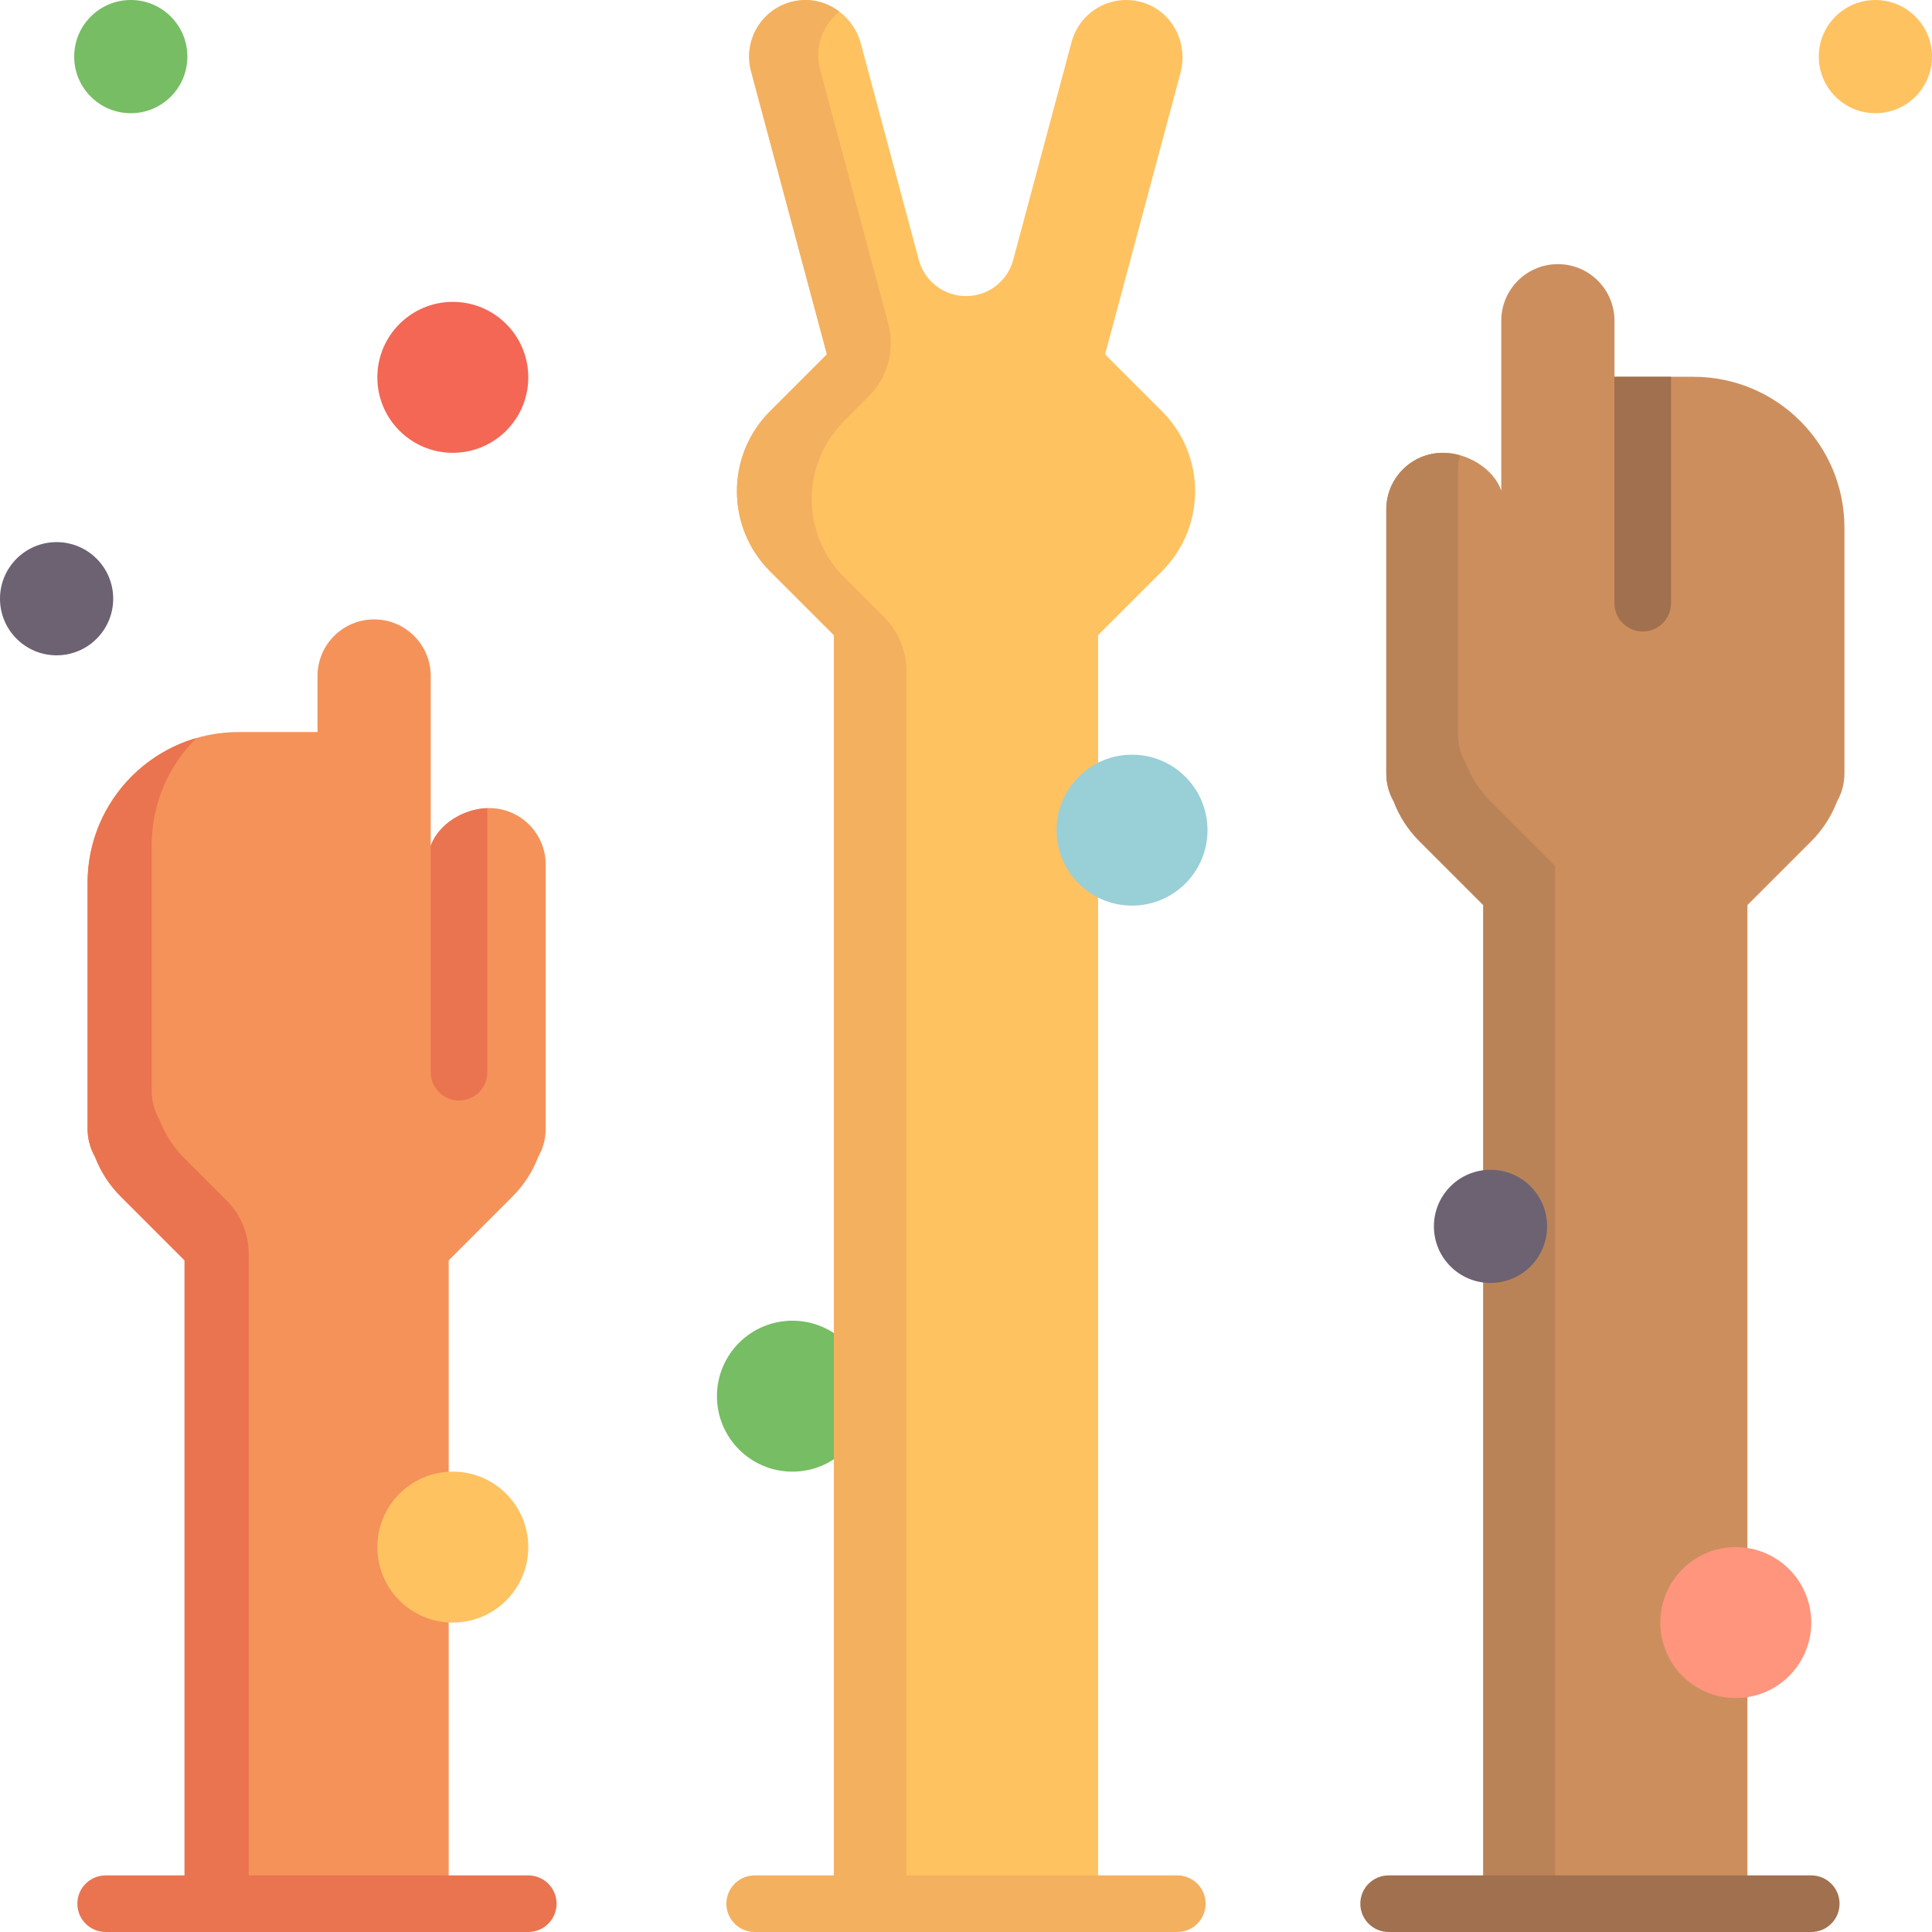 <?xml version="1.0" encoding="UTF-8" standalone="no"?>
<svg width="512px" height="512px" viewBox="0 0 512 512" version="1.1" xmlns="http://www.w3.org/2000/svg" xmlns:xlink="http://www.w3.org/1999/xlink">
    <!-- Generator: Sketch 41.2 (35397) - http://www.bohemiancoding.com/sketch -->
    <title>039-fun</title>
    <desc>Created with Sketch.</desc>
    <defs></defs>
    <g id="Page-1" stroke="none" stroke-width="1" fill="none" fill-rule="evenodd">
        <g id="039-fun">
            <path d="M190,370 C190,358.954 198.954,350 210,350 C221.046,350 230,358.954 230,370 C230,381.046 221.046,390 210,390 C198.954,390 190,381.046 190,370 Z" id="Shape" fill="#77BD63"></path>
            <path d="M307.924,151.399 L291,168.323 L291,510.47 L221,510.47 L221,168.323 L204.076,151.399 C192.36,139.683 192.36,120.688 204.076,108.973 L219.141,93.908 L199.039,18.886 C196.833,10.652 201.925,2.181 210.35,0.344 C218.241,-1.377 226.036,3.729 228.126,11.531 L243.491,68.872 C245.008,74.534 250.139,78.471 256,78.471 C261.861,78.471 266.992,74.534 268.509,68.872 L283.983,11.122 C286.189,2.888 294.835,-1.902 303.05,0.72 C310.745,3.175 314.941,11.495 312.851,19.296 L292.859,93.909 L307.924,108.974 C319.64,120.689 319.64,139.684 307.924,151.399 Z" id="Shape" fill="#FFC261"></path>
            <g id="Group" transform="translate(192, 0)" fill="#F3B05F">
                <path d="M99,503.164 L99,510.47 L29,510.47 L29,168.323 L12.076,151.399 C0.36,139.683 0.36,120.688 12.076,108.973 L27.141,93.908 L7.039,18.886 C4.833,10.652 9.925,2.181 18.35,0.344 C22.742,-0.614 27.1,0.547 30.465,3.106 C25.982,6.612 23.767,12.566 25.333,18.41 L43.392,85.738 C45.244,92.641 43.271,100.008 38.217,105.062 L31.692,111.587 C20.266,123.013 20.266,141.539 31.692,152.965 L42.34,163.613 C46.091,167.364 48.198,172.451 48.198,177.755 L48.198,503.164 L99,503.164 Z" id="Shape"></path>
                <path d="M127.5,504.5 C127.5,508.642 124.142,512 120,512 L8,512 C3.858,512 0.5,508.642 0.5,504.5 C0.5,500.358 3.858,497 8,497 L120,497 C124.142,497 127.5,500.358 127.5,504.5 Z" id="Shape"></path>
            </g>
            <path d="M448.795,99.853 C470.886,99.853 488.795,117.762 488.795,139.853 L488.795,205 C488.795,207.692 488.076,210.213 486.834,212.397 C485.375,216.236 483.105,219.837 480.013,222.929 L463.089,239.853 L463.089,512 L393.089,512 L393.089,239.853 L376.165,222.929 C373.073,219.837 370.803,216.236 369.344,212.397 C368.102,210.213 367.383,207.692 367.383,205 L367.383,135 C367.383,126.716 374.099,120 382.383,120 C388.911,120 395.792,124.178 397.853,130 L397.853,85 C397.853,76.716 404.569,70 412.853,70 L412.853,70 C421.137,70 427.853,76.716 427.853,85 L427.853,99.853 L448.795,99.853 Z" id="Shape" fill="#CD8E5E"></path>
            <path d="M463.089,501.583 L463.089,512 L393.089,512 L393.089,239.853 L376.165,222.929 C373.073,219.837 370.803,216.236 369.344,212.397 C368.102,210.213 367.383,207.692 367.383,205 L367.383,135 C367.383,126.716 374.099,120 382.383,120 C383.899,120 385.432,120.234 386.921,120.653 C386.581,121.908 386.383,123.221 386.383,124.584 L386.383,194.584 C386.383,197.276 387.102,199.797 388.344,201.981 C389.803,205.82 392.073,209.42 395.165,212.513 L412.089,229.437 L412.089,501.584 L463.089,501.583 L463.089,501.583 Z" id="Shape" fill="#BA8357"></path>
            <path d="M487.5,504.5 C487.5,508.642 484.142,512 480,512 L368,512 C363.858,512 360.5,508.642 360.5,504.5 C360.5,500.358 363.858,497 368,497 L480,497 C484.142,497 487.5,500.358 487.5,504.5 Z M435.342,167.353 C439.484,167.353 442.842,163.995 442.842,159.853 L442.842,99.853 L427.854,99.853 L427.854,99.62 C427.852,99.698 427.842,99.774 427.842,99.852 L427.842,159.852 C427.842,163.995 431.2,167.353 435.342,167.353 Z" id="Shape" fill="#A0704F"></path>
            <path d="M84.146,194 L84.146,179.147 C84.146,170.863 90.862,164.147 99.146,164.147 L99.146,164.147 C107.43,164.147 114.146,170.863 114.146,179.147 L114.146,224.147 C116.207,218.325 123.088,214.147 129.616,214.147 C137.9,214.147 144.616,220.863 144.616,229.147 L144.616,299.147 C144.616,301.839 143.897,304.36 142.655,306.544 C141.196,310.383 138.926,313.984 135.834,317.076 L118.911,334 L118.911,512 L48.911,512 L48.911,334 L31.987,317.076 C28.895,313.984 26.625,310.383 25.166,306.544 C23.924,304.36 23.205,301.839 23.205,299.147 L23.205,234 C23.205,211.909 41.114,194 63.205,194 L84.146,194 Z" id="Shape" fill="#F4925A"></path>
            <g id="Group" transform="translate(20, 195)" fill="#EA744F">
                <path d="M98.911,307 L98.911,317 L28.911,317 L28.911,139 L11.987,122.076 C8.895,118.984 6.625,115.383 5.166,111.544 C3.924,109.36 3.205,106.839 3.205,104.147 L3.205,39 C3.205,20.779 15.392,5.415 32.056,0.586 C24.74,7.835 20.205,17.887 20.205,29 L20.205,94.147 C20.205,96.839 20.924,99.36 22.166,101.544 C23.625,105.383 25.895,108.984 28.987,112.076 L40.053,123.142 C43.804,126.893 45.911,131.98 45.911,137.284 L45.911,307 L98.911,307 Z" id="Shape"></path>
                <path d="M94.146,89.147 L94.146,66.897 L94.146,29.147 L94.146,6.897 L94.146,6.896 L94.146,29.147 C96.158,23.464 102.76,19.36 109.146,19.166 L109.146,29.147 L109.146,66.897 L109.146,89.147 C109.146,93.289 105.788,96.647 101.646,96.647 C97.504,96.647 94.146,93.289 94.146,89.147 Z M120,302 L8,302 C3.858,302 0.5,305.358 0.5,309.5 C0.5,313.642 3.858,317 8,317 L120,317 C124.142,317 127.5,313.642 127.5,309.5 C127.5,305.358 124.142,302 120,302 Z" id="Shape"></path>
            </g>
            <path d="M49.66,15 C49.66,23.284 42.944,30 34.66,30 C26.376,30 19.66,23.284 19.66,15 C19.66,6.716 26.376,0 34.66,0 C42.944,0 49.66,6.716 49.66,15 Z" id="Shape" fill="#77BD63"></path>
            <path d="M30,158.667 C30,166.951 23.284,173.667 15,173.667 C6.716,173.667 0,166.951 0,158.667 C0,150.383 6.716,143.667 15,143.667 C23.284,143.667 30,150.382 30,158.667 Z" id="Shape" fill="#6C6272"></path>
            <path d="M100,100 C100,88.954 108.954,80 120,80 C131.046,80 140,88.954 140,100 C140,111.046 131.046,120 120,120 C108.954,120 100,111.046 100,100 Z" id="Shape" fill="#F36754"></path>
            <path d="M512,15 C512,23.284 505.284,30 497,30 C488.716,30 482,23.284 482,15 C482,6.716 488.716,0 497,0 C505.284,0 512,6.716 512,15 Z M120,390 C108.954,390 100,398.954 100,410 C100,421.046 108.954,430 120,430 C131.046,430 140,421.046 140,410 C140,398.954 131.046,390 120,390 Z" id="Shape" fill="#FFC261"></path>
            <path d="M440,430 C440,418.954 448.954,410 460,410 C471.046,410 480,418.954 480,430 C480,441.046 471.046,450 460,450 C448.954,450 440,441.046 440,430 Z" id="Shape" fill="#FF957C"></path>
            <path d="M280,220 C280,208.954 288.954,200 300,200 C311.046,200 320,208.954 320,220 C320,231.046 311.046,240 300,240 C288.954,240 280,231.046 280,220 Z" id="Shape" fill="#99CFD7"></path>
            <path d="M410,325 C410,333.284 403.284,340 395,340 C386.716,340 380,333.284 380,325 C380,316.716 386.716,310 395,310 C403.284,310 410,316.716 410,325 Z" id="Shape" fill="#6C6272"></path>
        </g>
    </g>
</svg>